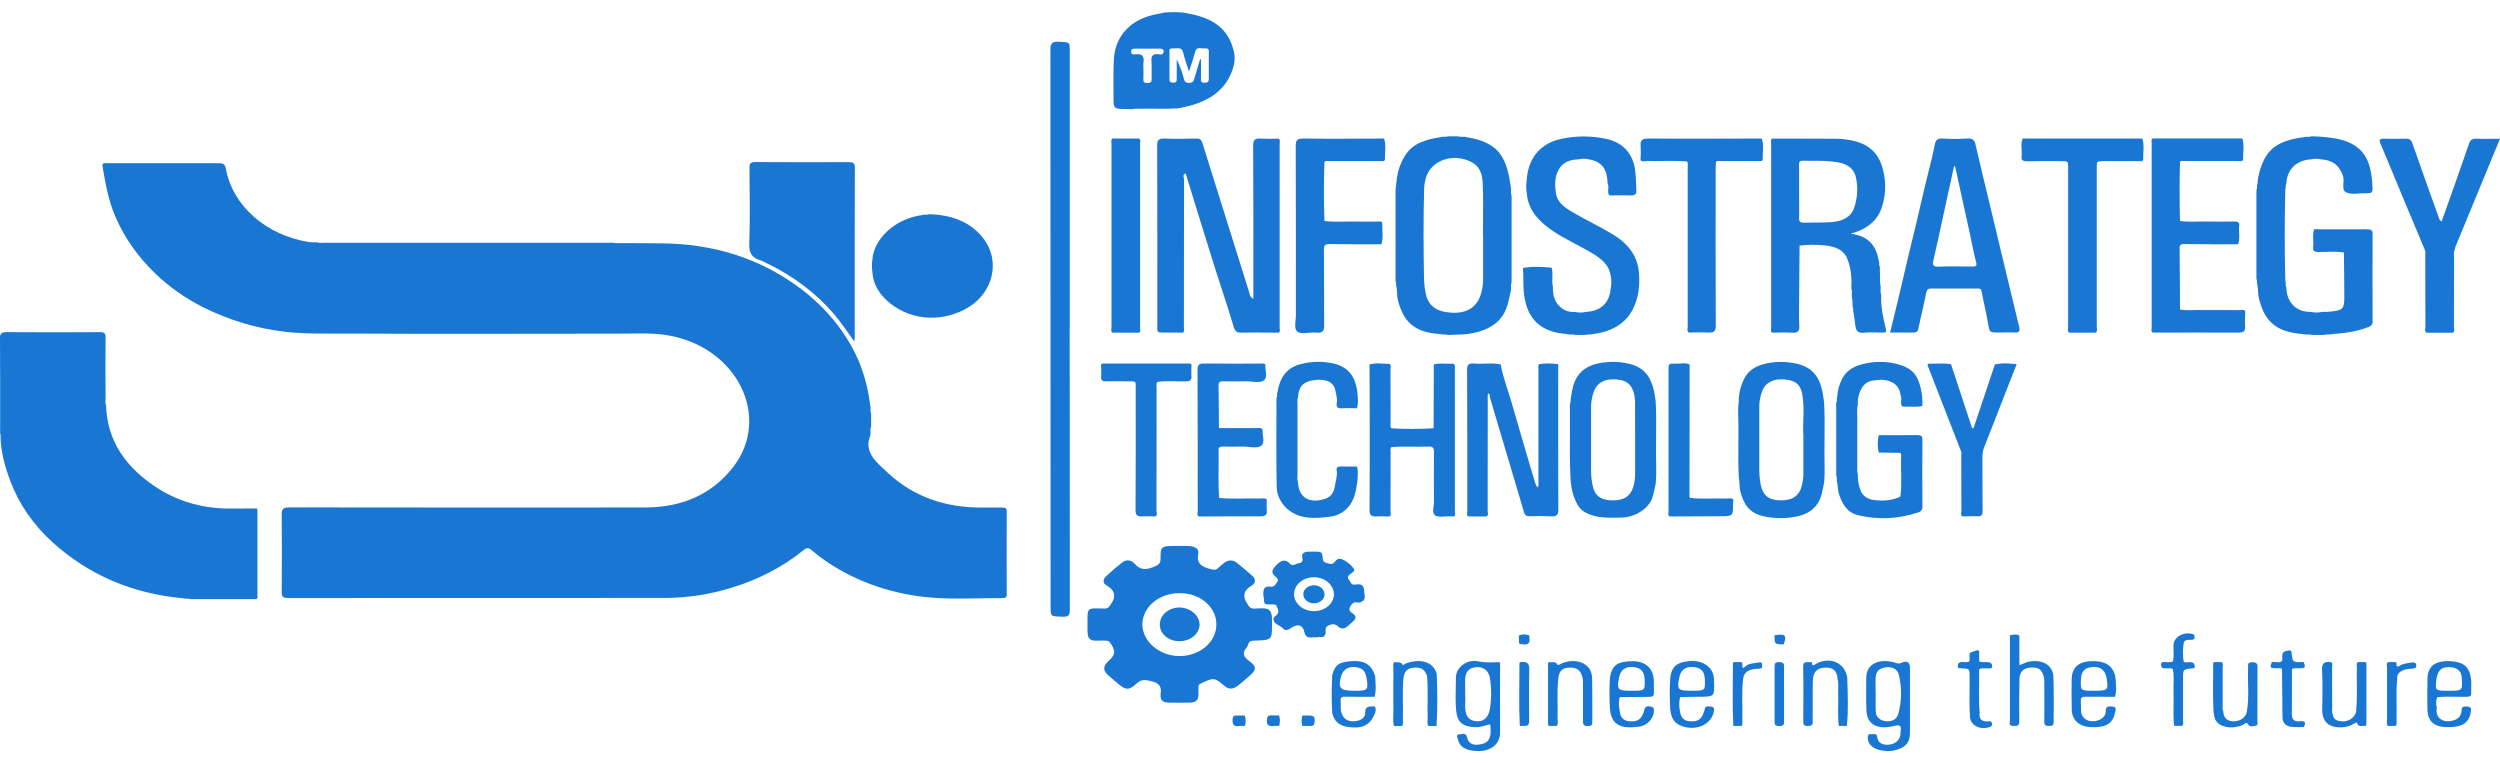 <svg width="190" height="58" viewBox="0 0 190 58" fill="none" xmlns="http://www.w3.org/2000/svg">
<path d="M66.204 31.416C66.204 31.755 66.204 32.093 66.204 32.43C66.088 32.664 66.22 32.917 66.124 33.154C65.645 34.413 66.671 35.183 67.488 35.947C69.404 37.73 71.825 38.602 74.677 38.574C75.162 38.567 75.647 38.574 76.133 38.574C76.381 38.574 76.514 38.608 76.513 38.859C76.503 40.969 76.503 43.076 76.513 45.18C76.513 45.397 76.416 45.455 76.177 45.455C74.41 45.448 72.63 45.56 70.878 45.427C67.94 45.205 65.142 44.254 62.833 42.692C62.431 42.419 62.049 42.126 61.688 41.815C61.477 41.638 61.33 41.596 61.089 41.793C59.531 43.062 57.674 44.037 55.641 44.653C54.029 45.163 52.325 45.431 50.605 45.444C41.038 45.444 31.471 45.447 21.905 45.452C21.457 45.452 21.409 45.313 21.409 44.994C21.422 43.02 21.43 41.046 21.409 39.072C21.409 38.65 21.556 38.561 22.029 38.562C31.025 38.574 40.02 38.577 49.015 38.569C51.889 38.569 54.128 37.536 55.71 35.511C58.686 31.679 55.988 26.321 50.677 25.471C49.473 25.278 48.258 25.359 47.049 25.358C40.202 25.358 33.357 25.389 26.511 25.351C24.907 25.343 23.287 25.399 21.686 25.217C19.455 24.964 17.407 24.319 15.464 23.366C14.091 22.675 12.854 21.804 11.8 20.784C10.507 19.547 9.494 18.117 8.816 16.565C8.239 15.281 8.012 13.948 7.789 12.607C7.769 12.482 7.803 12.405 7.965 12.402H8.329C11.068 12.402 13.806 12.402 16.544 12.402C16.907 12.402 17.086 12.409 17.164 12.818C17.409 14.187 18.146 15.458 19.274 16.457C20.402 17.456 21.865 18.134 23.463 18.397C23.669 18.417 23.876 18.423 24.083 18.414C24.283 18.49 24.494 18.451 24.703 18.451C31.857 18.451 39.01 18.451 46.161 18.451C46.369 18.451 46.577 18.424 46.782 18.479C47.958 18.479 49.137 18.479 50.312 18.495C54.091 18.534 57.451 19.544 60.379 21.596C62.561 23.115 64.232 25.098 65.222 27.343C65.69 28.449 65.994 29.599 66.127 30.769C66.216 30.98 66.1 31.209 66.204 31.416Z" fill="#1976D2"/>
<path d="M8.061 30.794C8.13 33.472 9.539 35.555 12.029 37.134C13.696 38.189 15.596 38.681 17.68 38.651C18.287 38.642 18.893 38.644 19.499 38.641C19.588 38.71 19.566 38.803 19.566 38.889C19.566 41.02 19.566 43.15 19.566 45.282C19.586 45.369 19.565 45.459 19.508 45.534H14.443C14.274 45.45 14.077 45.534 13.905 45.469C10.002 45.11 6.739 43.676 4.046 41.261C2.555 39.924 1.44 38.316 0.786 36.558C0.356 35.426 0.042 34.27 0.042 33.07C0.004 32.941 -0.006 32.808 0.011 32.676C0.011 30.355 0.02 28.026 0 25.7C0 25.327 0.124 25.239 0.549 25.242C2.886 25.259 5.224 25.259 7.562 25.242C7.928 25.242 8.027 25.334 8.024 25.64C8.007 27.2 8.015 28.76 8.024 30.32C8.019 30.475 7.976 30.639 8.061 30.794Z" fill="#1976D2"/>
<path d="M97.179 25.284C96.262 25.284 95.344 25.261 94.427 25.284C94.016 25.294 93.868 25.21 93.758 24.836C93.262 23.137 92.673 21.461 92.146 19.763C91.455 17.569 90.789 15.37 90.111 13.181C89.835 13.281 89.987 13.485 89.987 13.63C89.976 17.361 89.98 21.093 89.975 24.824C89.975 24.976 90.056 25.146 89.9 25.283C89.363 25.283 88.826 25.268 88.288 25.275C88.048 25.275 87.931 25.209 87.956 24.995C87.963 24.922 87.956 24.849 87.956 24.775C87.956 20.196 87.962 15.618 87.946 11.039C87.946 10.635 88.07 10.512 88.545 10.529C89.322 10.564 90.103 10.551 90.882 10.529C91.185 10.521 91.308 10.62 91.378 10.856C92.557 14.642 93.743 18.427 94.937 22.212C94.985 22.365 94.978 22.565 95.254 22.714V22.226C95.254 18.501 95.264 14.776 95.241 11.052C95.241 10.608 95.391 10.496 95.877 10.535C96.309 10.554 96.742 10.554 97.174 10.535C97.324 10.641 97.253 10.783 97.253 10.906C97.253 15.577 97.253 20.247 97.253 24.917C97.258 25.034 97.329 25.179 97.179 25.284Z" fill="#1976D2"/>
<path d="M64.933 25.957C64.365 25.188 63.921 24.493 63.369 23.854C62.027 22.291 60.309 20.989 58.329 20.035C58.178 19.944 58.016 19.866 57.847 19.802C57.095 19.598 56.924 19.181 56.946 18.525C57.01 16.598 56.977 14.668 56.96 12.739C56.96 12.422 57.041 12.31 57.442 12.317C59.781 12.334 62.119 12.327 64.459 12.322C64.777 12.322 64.97 12.352 64.969 12.698C64.958 17.027 64.955 21.356 64.96 25.686C64.96 25.735 64.95 25.785 64.933 25.957Z" fill="#1976D2"/>
<path d="M171.488 21.195V14.445C171.58 14.299 171.488 14.129 171.565 13.98C171.612 13.314 171.799 12.661 172.115 12.051C172.702 10.936 173.834 10.582 175.123 10.422C175.297 10.36 175.495 10.441 175.663 10.359C176.283 10.371 176.901 10.426 177.51 10.523C179.308 10.861 180.001 11.834 180.208 13.206C180.274 13.583 180.309 13.963 180.315 14.344C180.315 14.623 180.202 14.7 179.892 14.687C179.358 14.666 178.715 14.824 178.312 14.625C177.909 14.425 178.203 13.824 178.073 13.402C177.825 12.608 177.309 12.166 176.397 12.111C176.144 12.05 175.876 12.05 175.623 12.111C174.516 12.18 173.799 12.89 173.763 13.956C173.661 14.098 173.763 14.266 173.682 14.411C173.625 16.712 173.625 19.013 173.682 21.315C173.774 21.486 173.65 21.683 173.766 21.851C173.766 22.921 174.477 23.735 175.625 23.703C175.913 23.767 176.214 23.767 176.501 23.703C176.621 23.709 176.742 23.709 176.863 23.703C178.077 23.605 178.172 23.52 178.167 22.5C178.167 21.397 178.149 20.294 178.139 19.19C177.504 19.09 176.864 19.149 176.228 19.154C175.877 19.154 175.766 19.061 175.799 18.775C175.852 18.327 175.718 17.871 175.875 17.426C177.208 17.426 178.541 17.44 179.872 17.426C180.207 17.426 180.321 17.501 180.319 17.796C180.305 20.004 180.309 22.211 180.319 24.418C180.332 24.51 180.309 24.603 180.251 24.682C180.194 24.762 180.107 24.822 180.004 24.853C179.113 25.207 178.164 25.319 177.203 25.395C177.028 25.457 176.831 25.379 176.658 25.457H175.666C175.462 25.367 175.231 25.464 175.024 25.392C174.12 25.309 173.268 25.144 172.622 24.52C172.097 24.014 171.878 23.412 171.701 22.779C171.601 22.408 171.624 22.031 171.567 21.658C171.488 21.511 171.575 21.343 171.488 21.195Z" fill="#1976D2"/>
<path d="M116.018 13.799C116.058 13.208 116.163 12.639 116.468 12.086C116.671 11.702 116.977 11.364 117.36 11.097C117.743 10.831 118.194 10.643 118.677 10.55C119.799 10.308 120.976 10.312 122.096 10.56C123.336 10.826 124.08 11.667 124.261 12.863C124.341 13.39 124.332 13.917 124.364 14.445C124.385 14.793 124.23 14.867 123.859 14.852C123.342 14.83 122.823 14.852 122.305 14.852C122.109 14.568 122.328 14.243 122.181 13.954C122.156 13.522 122.112 13.085 121.851 12.708C121.603 12.357 121.2 12.18 120.735 12.112C120.486 12.049 120.22 12.049 119.971 12.112C119.103 12.134 118.595 12.458 118.337 13.156C118.145 13.674 118.176 14.211 118.256 14.727C118.355 15.368 118.892 15.761 119.496 16.114C120.488 16.698 121.537 17.195 122.525 17.783C123.754 18.513 124.463 19.47 124.561 20.736C124.633 21.679 124.545 22.617 124.099 23.493C123.521 24.623 122.455 25.221 121.037 25.392C120.861 25.461 120.665 25.381 120.487 25.457H119.713C119.509 25.366 119.275 25.465 119.068 25.388C116.969 25.225 116.093 24.145 115.845 22.5C115.734 21.785 115.802 21.076 115.747 20.365C116.471 20.231 117.197 20.278 117.923 20.341C118.073 20.815 117.893 21.307 118.022 21.782C118.007 22.381 118.104 22.951 118.65 23.388C118.784 23.503 118.946 23.591 119.124 23.645C119.303 23.7 119.493 23.72 119.682 23.704C119.963 23.77 120.26 23.77 120.541 23.704C121.657 23.638 122.312 23.03 122.41 21.955C122.482 21.618 122.482 21.272 122.41 20.934C122.296 20.173 121.747 19.689 121.037 19.262C120.045 18.665 118.962 18.196 118.003 17.544C116.887 16.786 116.124 15.916 116.038 14.677C115.98 14.387 115.974 14.091 116.018 13.799Z" fill="#1976D2"/>
<path d="M81.296 25.023C81.296 32.138 81.3 39.252 81.307 46.367C81.307 46.772 81.183 46.894 80.712 46.872C79.844 46.839 79.844 46.863 79.844 46.126C79.844 31.999 79.84 17.873 79.832 3.747C79.832 3.286 79.965 3.147 80.508 3.175C81.299 3.217 81.301 3.185 81.301 3.855V25.023H81.296Z" fill="#1976D2"/>
<path d="M66.304 19.723C66.383 18.276 67.891 16.645 70.07 16.348C70.24 16.272 70.442 16.365 70.608 16.277C72.382 16.336 73.832 16.882 74.806 18.215C76.01 19.861 75.485 22.185 73.641 23.328C71.765 24.488 69.406 24.424 67.689 23.084C66.893 22.463 66.354 21.658 66.305 20.688C66.252 20.368 66.252 20.043 66.304 19.723Z" fill="#1976D2"/>
<path d="M170.099 18.564C168.735 18.564 167.371 18.564 166.007 18.549C165.739 18.549 165.648 18.617 165.65 18.849C165.668 20.406 165.673 21.963 165.68 23.52C166.12 23.614 166.569 23.557 167.013 23.562C168.063 23.571 169.121 23.562 170.166 23.569C170.324 23.569 170.512 23.492 170.64 23.645C170.632 24.041 170.598 24.439 170.626 24.834C170.652 25.193 170.49 25.281 170.088 25.279C167.927 25.268 165.766 25.279 163.604 25.279C163.458 25.173 163.527 25.03 163.527 24.905C163.527 20.236 163.527 15.567 163.527 10.897C163.527 10.772 163.458 10.629 163.604 10.523H170.409C170.588 11.038 170.464 11.564 170.477 12.084C170.477 12.311 170.229 12.237 170.074 12.238C168.779 12.238 167.483 12.238 166.187 12.238C166.018 12.238 165.84 12.197 165.68 12.282C165.639 13.785 165.639 15.288 165.68 16.791C166.311 16.896 166.95 16.821 167.585 16.833C168.309 16.846 169.035 16.846 169.759 16.833C170.061 16.826 170.217 16.881 170.18 17.169C170.121 17.638 170.268 18.112 170.099 18.564Z" fill="#1976D2"/>
<path d="M114.055 27.7C114.228 28.708 114.619 29.673 114.9 30.66C115.474 32.68 116.078 34.694 116.673 36.71C116.704 36.793 116.743 36.874 116.787 36.953C116.719 36.961 116.866 36.953 116.822 36.993C116.807 37.007 116.856 37.047 116.861 37.04C116.964 36.891 116.921 36.724 116.921 36.568C116.921 33.762 116.921 30.957 116.921 28.151C116.921 27.993 116.871 27.828 116.969 27.676C117.45 27.601 117.944 27.603 118.424 27.683C118.424 31.366 118.415 35.049 118.432 38.732C118.432 39.136 118.316 39.276 117.832 39.242C117.313 39.217 116.793 39.215 116.273 39.237C116.026 39.242 115.902 39.17 115.836 38.96C114.975 36.053 114.111 33.147 113.244 30.241C113.225 30.154 113.212 30.067 113.206 29.979C113.274 29.972 113.124 29.979 113.171 29.94C113.184 29.928 113.134 29.886 113.129 29.892C113.025 30.041 113.07 30.208 113.07 30.366C113.07 33.179 113.067 35.991 113.062 38.804C113.062 38.951 113.161 39.127 112.974 39.253H111.603C111.424 39.148 111.515 38.982 111.515 38.847C111.515 35.261 111.515 31.67 111.5 28.081C111.5 27.701 111.636 27.596 112.054 27.63C112.721 27.682 113.396 27.554 114.055 27.7Z" fill="#1976D2"/>
<path d="M104.982 18.567C103.683 18.567 102.378 18.567 101.086 18.549C100.714 18.543 100.618 18.636 100.621 18.945C100.637 20.873 100.621 22.802 100.639 24.73C100.639 25.143 100.531 25.336 100.011 25.279C99.515 25.226 98.859 25.463 98.574 25.182C98.326 24.94 98.488 24.397 98.488 23.988C98.488 19.69 98.488 15.391 98.476 11.093C98.476 10.671 98.558 10.52 99.111 10.528C101.137 10.558 103.163 10.535 105.186 10.528C105.367 11.043 105.242 11.57 105.254 12.09C105.254 12.317 105.006 12.242 104.85 12.242C103.621 12.242 102.393 12.242 101.165 12.242C100.995 12.242 100.818 12.203 100.658 12.286C100.606 13.789 100.606 15.292 100.658 16.795C101.465 16.9 102.276 16.818 103.084 16.838C103.621 16.851 104.157 16.838 104.696 16.838C104.839 16.838 105.06 16.789 105.051 16.992C105.03 17.524 105.16 18.051 104.982 18.567Z" fill="#1976D2"/>
<path d="M186.424 25.286H184.408C184.24 25.152 184.33 24.98 184.33 24.829C184.321 23.037 184.33 21.25 184.322 19.46C184.322 19.3 184.357 19.136 184.284 18.981C183.705 17.607 183.13 16.234 182.559 14.861C182.009 13.538 181.466 12.212 180.908 10.892C180.803 10.644 180.849 10.535 181.179 10.54C181.716 10.549 182.254 10.562 182.791 10.54C183.138 10.525 183.257 10.646 183.349 10.916C183.991 12.758 184.653 14.597 185.312 16.436C185.359 16.568 185.376 16.717 185.56 16.841C185.907 15.865 186.245 14.921 186.579 13.976C186.944 12.942 187.306 11.907 187.665 10.872C187.749 10.63 187.913 10.527 188.226 10.54C188.792 10.565 189.363 10.547 190 10.547L188.707 13.677C188.013 15.354 187.321 17.031 186.631 18.709C186.597 18.806 186.571 18.904 186.553 19.003C186.464 19.158 186.508 19.32 186.508 19.482C186.508 21.265 186.508 23.048 186.501 24.831C186.501 24.977 186.586 25.148 186.424 25.286Z" fill="#1976D2"/>
<path d="M124.678 12.168C124.705 11.816 124.709 11.464 124.69 11.113C124.642 10.671 124.783 10.522 125.349 10.527C128.2 10.553 131.052 10.534 133.894 10.527C134.081 11.041 133.943 11.566 133.969 12.085C133.979 12.287 133.76 12.242 133.617 12.242C132.718 12.242 131.819 12.242 130.921 12.242C130.752 12.242 130.575 12.201 130.414 12.286C130.405 12.462 130.389 12.638 130.389 12.813C130.389 16.8 130.379 20.788 130.399 24.774C130.399 25.196 130.254 25.302 129.791 25.274C129.309 25.244 128.823 25.274 128.338 25.274C128.186 25.135 128.265 24.964 128.265 24.811C128.259 20.791 128.259 16.772 128.265 12.753C128.265 12.594 128.308 12.429 128.218 12.275C127.214 12.183 126.207 12.262 125.202 12.23C125.026 12.237 124.829 12.33 124.678 12.168Z" fill="#1976D2"/>
<path d="M153.72 10.531H162.816C162.989 11.049 162.867 11.576 162.881 12.098C162.881 12.298 162.664 12.247 162.523 12.248C161.655 12.248 160.787 12.248 159.919 12.248C159.354 12.248 159.353 12.248 159.353 12.72C159.353 16.755 159.353 20.79 159.353 24.825C159.353 24.977 159.437 25.149 159.274 25.284H157.258C157.092 25.149 157.18 24.977 157.18 24.826C157.174 20.79 157.174 16.755 157.18 12.72C157.18 12.249 157.18 12.248 156.614 12.248C155.764 12.248 154.915 12.235 154.067 12.255C153.715 12.263 153.607 12.156 153.641 11.875C153.692 11.43 153.546 10.973 153.72 10.531Z" fill="#1976D2"/>
<path d="M139.552 36.151C139.552 34.305 139.552 32.46 139.552 30.615C139.656 30.473 139.552 30.305 139.631 30.161C139.651 29.697 139.774 29.24 139.993 28.814C140.272 28.225 140.818 27.854 141.553 27.675C142.363 27.462 143.226 27.448 144.046 27.632C145.346 27.948 145.734 28.471 145.986 29.548C146.085 29.979 146.122 30.419 146.098 30.857C145.645 30.963 145.184 30.882 144.734 30.906C144.514 30.919 144.498 30.8 144.486 30.651C144.476 30.449 144.534 30.244 144.444 30.047C144.38 29.485 144.086 29.075 143.414 28.913C143.097 28.848 142.767 28.848 142.45 28.913C141.633 28.951 141.334 29.667 141.21 30.272C141.192 30.432 141.189 30.593 141.199 30.753C141.102 31.069 141.158 31.393 141.156 31.713C141.148 33.002 141.156 34.29 141.156 35.579C141.156 35.723 141.118 35.872 141.2 36.012C141.176 36.42 141.237 36.829 141.382 37.219C141.442 37.427 141.576 37.613 141.766 37.754C141.955 37.894 142.191 37.982 142.441 38.004C143.123 38.087 143.805 38.046 144.432 37.739C144.556 36.776 144.457 35.81 144.483 34.845C144.483 34.703 144.534 34.552 144.432 34.417L142.786 34.395C142.68 33.959 142.68 33.509 142.786 33.073C143.757 33.073 144.727 33.084 145.697 33.066C146.024 33.066 146.104 33.153 146.103 33.419C146.089 35.113 146.089 36.807 146.103 38.501C146.117 38.602 146.088 38.704 146.021 38.788C145.954 38.872 145.854 38.933 145.738 38.959C144.261 39.435 142.754 39.526 141.235 39.16C140.338 38.949 140.018 38.271 139.775 37.594C139.674 37.308 139.68 36.994 139.636 36.693C139.543 36.518 139.66 36.321 139.552 36.151Z" fill="#1976D2"/>
<path d="M110.484 39.255C110.416 39.249 110.347 39.24 110.279 39.238C109.867 39.227 109.324 39.352 109.078 39.175C108.787 38.964 108.988 38.487 108.983 38.127C108.969 36.862 108.969 35.599 108.983 34.34C108.983 34.042 108.903 33.918 108.528 33.94C107.599 33.981 106.668 33.899 105.738 33.985C105.637 34.12 105.687 34.27 105.686 34.413C105.686 35.889 105.686 37.366 105.68 38.849C105.68 38.984 105.764 39.142 105.595 39.255C105.303 39.234 105.009 39.23 104.716 39.243C104.233 39.293 104.079 39.174 104.083 38.731C104.11 35.791 104.097 32.852 104.096 29.912C104.096 29.174 104.085 28.443 104.08 27.709C104.54 27.544 105.022 27.653 105.492 27.648C105.789 27.648 105.678 27.887 105.678 28.026C105.687 29.375 105.678 30.724 105.686 32.071C105.686 32.231 105.641 32.394 105.732 32.548C106.805 32.618 107.883 32.616 108.955 32.543L108.969 27.7C109.422 27.567 109.889 27.669 110.348 27.641C110.377 27.636 110.407 27.637 110.436 27.644C110.465 27.651 110.491 27.664 110.512 27.681C110.534 27.699 110.551 27.72 110.561 27.744C110.571 27.768 110.574 27.794 110.57 27.819C110.57 27.907 110.57 27.996 110.57 28.084C110.57 31.669 110.57 35.257 110.57 38.847C110.57 38.983 110.659 39.142 110.484 39.255Z" fill="#1976D2"/>
<path d="M99.782 28.906C99.027 29.012 98.673 29.426 98.652 30.212C98.576 30.352 98.612 30.502 98.611 30.646C98.611 32.497 98.611 34.349 98.611 36.201C98.611 36.345 98.576 36.495 98.652 36.635C98.676 37.795 99.484 38.299 100.688 37.917C101.285 37.728 101.407 37.266 101.472 36.832C101.526 36.478 101.655 36.119 101.587 35.751C101.543 35.518 101.672 35.443 101.939 35.453C102.335 35.468 102.733 35.453 103.131 35.453C103.233 35.834 103.193 36.215 103.155 36.597C103.038 37.459 102.907 38.308 102.039 38.917C101.772 39.102 101.452 39.22 101.112 39.261C99.929 39.422 98.748 39.488 97.818 38.662C97.31 38.202 97.027 37.594 97.027 36.963C96.988 34.729 97.01 32.494 97.01 30.259C97.108 30.115 97.01 29.943 97.089 29.8C97.269 28.786 97.684 27.917 99.002 27.636C99.754 27.462 100.547 27.455 101.303 27.616C102.43 27.872 102.984 28.528 103.162 29.801C103.19 30.212 103.263 30.623 103.12 31.03C102.759 31.03 102.396 31.004 102.038 31.03C101.658 31.057 101.542 30.925 101.594 30.628C101.652 30.311 101.552 29.995 101.492 29.685C101.419 29.305 101.181 28.991 100.68 28.905C100.385 28.845 100.077 28.845 99.782 28.906Z" fill="#1976D2"/>
<path d="M95.959 32.643C95.959 32.658 95.959 32.672 95.959 32.687C95.914 33.092 96.173 33.623 95.849 33.871C95.526 34.118 94.923 33.93 94.441 33.94C93.958 33.951 93.438 33.948 92.936 33.94C92.732 33.94 92.608 33.978 92.613 34.182C92.64 35.402 92.564 36.622 92.654 37.842C93.66 37.947 94.668 37.857 95.674 37.889C95.874 37.896 96.085 37.835 96.275 37.94C96.275 38.232 96.249 38.527 96.275 38.818C96.308 39.159 96.133 39.24 95.764 39.24C94.214 39.234 92.664 39.246 91.113 39.253C90.942 39.139 91.027 38.98 91.027 38.844C91.027 35.259 91.027 31.673 91.012 28.08C91.012 27.704 91.145 27.618 91.564 27.626C92.928 27.647 94.292 27.632 95.665 27.635C95.832 27.635 96.01 27.592 96.169 27.684C96.118 28.106 96.388 28.645 96.053 28.909C95.748 29.151 95.125 28.968 94.644 28.978C94.09 28.988 93.534 28.987 92.981 28.978C92.726 28.978 92.609 29.031 92.609 29.272C92.628 30.36 92.63 31.45 92.639 32.542C93.562 32.647 94.489 32.556 95.414 32.589C95.594 32.592 95.791 32.526 95.959 32.643Z" fill="#1976D2"/>
<path d="M84.552 10.531H86.569C86.72 10.637 86.648 10.779 86.648 10.902C86.648 15.573 86.648 20.243 86.648 24.913C86.648 25.037 86.72 25.181 86.569 25.284H84.552C84.402 25.179 84.474 25.037 84.474 24.913C84.469 20.243 84.469 15.573 84.474 10.902C84.474 10.779 84.407 10.635 84.552 10.531Z" fill="#1976D2"/>
<path d="M149.008 34.216C148.171 32.066 147.334 29.915 146.496 27.764C146.496 27.698 146.533 27.641 146.607 27.642C147.164 27.657 147.723 27.577 148.278 27.683L149.878 32.535L149.989 32.542C150.529 30.925 151.071 29.311 151.613 27.699C152.161 27.568 152.714 27.62 153.267 27.676C152.449 29.764 151.632 31.853 150.816 33.942C150.715 34.19 150.664 34.451 150.664 34.714C150.674 36.097 150.664 37.479 150.677 38.862C150.677 39.151 150.588 39.257 150.242 39.238C149.896 39.219 149.516 39.243 149.154 39.249C148.973 39.144 149.065 38.978 149.065 38.843C149.056 37.444 149.065 36.044 149.057 34.644C149.061 34.504 149.106 34.358 149.008 34.216Z" fill="#1976D2"/>
<path d="M90.551 27.688C90.551 27.993 90.529 28.3 90.551 28.605C90.573 28.909 90.427 28.98 90.102 28.985C89.385 28.995 88.666 28.921 87.953 29.025C87.85 29.176 87.903 29.342 87.903 29.5C87.903 32.6 87.9 35.7 87.894 38.799C87.894 38.949 87.991 39.122 87.811 39.252C87.501 39.232 87.189 39.228 86.878 39.24C86.433 39.28 86.297 39.172 86.301 38.768C86.324 35.704 86.314 32.64 86.312 29.576C86.312 28.912 86.398 28.985 85.626 28.98C85.106 28.98 84.586 28.967 84.067 28.98C83.767 28.989 83.671 28.897 83.686 28.648C83.707 28.325 83.686 28 83.686 27.676C83.792 27.605 83.917 27.629 84.035 27.629H90.203C90.323 27.633 90.451 27.605 90.551 27.688Z" fill="#1976D2"/>
<path d="M131.737 37.974C131.727 38.105 131.71 38.235 131.708 38.366C131.708 39.233 131.708 39.231 130.658 39.234C129.403 39.234 128.147 39.246 126.892 39.251C126.724 39.137 126.808 38.978 126.808 38.842C126.803 35.267 126.803 31.692 126.808 28.118C126.808 27.633 126.808 27.618 127.408 27.638C127.742 27.648 128.091 27.542 128.413 27.705C128.408 31.041 128.404 34.377 128.401 37.714C128.407 37.758 128.419 37.801 128.436 37.842C129.362 37.947 130.296 37.855 131.221 37.893C131.39 37.899 131.597 37.8 131.737 37.974Z" fill="#1976D2"/>
<path d="M153.472 48.307V50.54C153.734 50.493 153.915 50.336 154.166 50.288C155.224 50.09 156.026 50.536 156.059 51.456C156.108 52.603 156.069 53.753 156.079 54.902C156.079 55.121 155.977 55.176 155.739 55.176C155.501 55.176 155.359 55.134 155.367 54.887C155.38 53.885 155.367 52.883 155.367 51.882C155.376 51.721 155.36 51.559 155.322 51.402C155.149 50.827 154.896 50.682 154.224 50.745C153.786 50.786 153.494 51.081 153.48 51.565C153.457 52.655 153.448 53.745 153.463 54.835C153.463 55.167 153.279 55.189 152.984 55.171C152.625 55.15 152.757 54.919 152.756 54.773C152.749 52.608 152.749 50.444 152.756 48.278C152.998 48.227 153.242 48.172 153.472 48.307Z" fill="#1976D2"/>
<path d="M168.291 50.316H168.843C169.003 50.434 168.922 50.59 168.924 50.726C168.931 51.689 168.924 52.653 168.924 53.615C168.924 53.76 168.885 53.908 168.967 54.047C168.986 54.539 169.24 54.801 169.721 54.82C169.972 54.831 170.218 54.762 170.411 54.625C170.603 54.488 170.728 54.294 170.759 54.082C170.957 52.972 170.808 51.856 170.855 50.744C170.864 50.55 170.772 50.322 171.184 50.329C171.596 50.336 171.57 50.54 171.57 50.771C171.57 52.111 171.57 53.45 171.562 54.789C171.562 54.92 171.663 55.13 171.418 55.156C171.235 55.175 170.986 55.303 170.841 55.038C170.717 54.815 170.593 55.038 170.493 55.082C169.805 55.398 168.961 55.333 168.544 54.933C168.296 54.696 168.278 54.406 168.229 54.113C168.159 52.883 168.212 51.652 168.201 50.422C168.204 50.358 168.258 50.346 168.291 50.316Z" fill="#1976D2"/>
<path d="M140.363 55.169H139.75C139.643 54.379 139.734 53.587 139.701 52.794C139.683 52.4 139.753 52.002 139.657 51.61C139.604 50.977 139.347 50.737 138.742 50.739C138.137 50.741 137.806 51.045 137.781 51.665C137.752 52.371 137.77 53.079 137.768 53.786C137.768 54.139 137.752 54.494 137.768 54.847C137.783 55.1 137.674 55.175 137.381 55.175C137.088 55.175 137.047 55.051 137.049 54.846C137.055 53.446 137.07 52.047 137.041 50.647C137.032 50.198 137.393 50.364 137.635 50.313C137.806 50.334 137.605 50.58 137.843 50.562C138.912 49.832 140.171 50.276 140.39 51.46C140.427 52.699 140.489 53.935 140.363 55.169Z" fill="#1976D2"/>
<path d="M117.738 50.316C117.938 50.389 118.219 50.21 118.358 50.502C118.409 50.607 118.582 50.457 118.695 50.412C119.46 50.107 120.225 50.208 120.679 50.68C120.968 50.983 121 51.359 121.006 51.721C121.026 52.751 121.006 53.782 121.015 54.811C121.015 55.022 121.023 55.175 120.677 55.181C120.331 55.188 120.305 55.035 120.305 54.801C120.313 53.844 120.305 52.887 120.305 51.931C120.31 51.784 120.299 51.637 120.27 51.493C120.127 50.912 119.811 50.698 119.19 50.743C118.694 50.779 118.467 51.045 118.427 51.628C118.313 52.636 118.411 53.647 118.375 54.656C118.375 54.828 118.431 55.007 118.321 55.173H117.711C117.654 55.098 117.633 55.008 117.652 54.921C117.652 53.478 117.652 52.037 117.652 50.596C117.654 50.498 117.598 50.388 117.738 50.316Z" fill="#1976D2"/>
<path d="M179.213 50.317H179.764C179.881 50.373 179.847 50.47 179.847 50.553C179.847 52.023 179.847 53.493 179.847 54.963C179.857 55.036 179.839 55.109 179.798 55.174C179.583 55.112 179.272 55.316 179.152 54.982C179.107 54.856 178.989 54.951 178.904 54.997C178.695 55.127 178.454 55.215 178.2 55.254C177.07 55.391 176.472 54.913 176.49 53.924C176.507 52.934 176.527 51.929 176.48 50.934C176.457 50.473 176.577 50.246 177.153 50.318C177.325 50.429 177.237 50.587 177.239 50.721C177.247 51.775 177.239 52.821 177.246 53.87C177.246 54.012 177.203 54.162 177.293 54.298C177.316 54.615 177.541 54.777 177.877 54.812C178.062 54.839 178.252 54.822 178.426 54.763C178.599 54.703 178.75 54.603 178.86 54.474C178.984 54.327 179.108 54.158 179.071 53.947C179.179 52.892 179.085 51.824 179.123 50.763C179.138 50.615 179.033 50.444 179.213 50.317Z" fill="#1976D2"/>
<path d="M105.982 50.316C106.183 50.365 106.431 50.266 106.579 50.49C106.659 50.615 106.734 50.464 106.809 50.434C107.738 50.081 108.867 50.149 109.19 51.2C109.237 52.525 109.264 53.85 109.176 55.174H108.564C108.44 55.013 108.507 54.831 108.502 54.66C108.469 53.557 108.554 52.453 108.455 51.352C108.249 50.842 107.985 50.688 107.412 50.746C106.955 50.791 106.711 51.054 106.668 51.541C106.557 52.58 106.652 53.622 106.616 54.661C106.61 54.833 106.68 55.013 106.554 55.174H105.941C105.84 54.783 105.9 54.386 105.897 53.992C105.887 52.905 105.897 51.817 105.897 50.73C105.902 50.592 105.822 50.436 105.982 50.316Z" fill="#1976D2"/>
<path d="M165.964 50.312C166.274 50.408 166.852 50.125 166.793 50.734C166.766 50.753 166.74 50.781 166.71 50.784C165.911 50.861 165.911 50.861 165.911 51.542C165.911 52.609 165.911 53.676 165.911 54.745C165.911 54.885 165.969 55.038 165.849 55.167H165.236C165.127 54.278 165.224 53.386 165.187 52.496C165.163 51.944 165.26 51.389 165.132 50.838C164.87 50.715 164.567 50.865 164.304 50.749C164.252 50.599 164.18 50.448 164.343 50.313C164.609 50.321 164.875 50.361 165.136 50.285C165.276 49.797 165.12 49.298 165.219 48.808C165.262 48.686 165.333 48.572 165.43 48.474C165.526 48.377 165.644 48.296 165.778 48.239C165.912 48.181 166.058 48.147 166.207 48.139C166.357 48.13 166.507 48.148 166.648 48.191C166.806 48.244 166.781 48.341 166.787 48.439C166.797 48.602 166.676 48.621 166.522 48.627C166.293 48.635 166.026 48.586 165.963 48.877C165.88 49.353 165.88 49.837 165.964 50.312Z" fill="#1976D2"/>
<path d="M174.191 50.841C174.191 51.998 174.188 53.155 174.182 54.312C174.182 54.734 174.44 54.888 174.916 54.8C175.351 54.848 175.143 55.075 175.092 55.257C174.834 55.257 174.576 55.267 174.319 55.257C173.772 55.241 173.475 54.989 173.469 54.519C173.453 53.291 173.444 52.062 173.432 50.835C173.291 50.752 173.131 50.796 172.979 50.79C172.518 50.775 172.502 50.752 172.656 50.309C172.795 50.309 172.934 50.309 173.07 50.324C173.356 50.353 173.493 50.264 173.458 50.008C173.44 49.906 173.444 49.802 173.469 49.701C173.531 49.496 173.747 49.465 173.952 49.437C174.156 49.41 174.151 49.543 174.166 49.661C174.248 50.344 174.249 50.344 175.08 50.312C175.244 50.748 175.219 50.779 174.734 50.792C174.55 50.802 174.363 50.754 174.191 50.841Z" fill="#1976D2"/>
<path d="M150.466 50.302C150.619 50.321 150.774 50.328 150.928 50.326C151.3 50.296 151.438 50.431 151.398 50.735C151.286 50.84 151.138 50.792 151.007 50.792C150.332 50.792 150.406 50.752 150.415 51.325C150.43 52.263 150.358 53.201 150.456 54.136C150.39 54.596 150.547 54.884 151.174 54.822C151.32 54.808 151.396 54.876 151.391 55.004C151.391 55.11 151.391 55.196 151.24 55.248C150.522 55.495 149.816 55.174 149.722 54.55C149.644 53.495 149.705 52.432 149.689 51.374C149.68 50.816 149.689 50.816 149.041 50.795C148.956 50.795 148.868 50.795 148.806 50.732C148.751 50.415 148.88 50.268 149.279 50.325C149.399 50.328 149.518 50.319 149.634 50.296C149.765 50.077 149.623 49.832 149.718 49.609L150.263 49.41C150.527 49.46 150.387 49.638 150.409 49.758C150.447 49.938 150.357 50.127 150.466 50.302Z" fill="#1976D2"/>
<path d="M131.783 50.316H132.332C132.47 50.382 132.396 50.495 132.419 50.586C132.435 50.654 132.372 50.774 132.551 50.744C132.828 50.395 133.288 50.417 133.696 50.341C133.84 50.314 133.929 50.382 133.923 50.513C133.917 50.643 133.982 50.793 133.743 50.815C133.607 50.828 133.466 50.822 133.333 50.843C132.742 50.937 132.502 51.181 132.465 51.711C132.358 52.676 132.447 53.644 132.415 54.609C132.408 54.798 132.466 54.991 132.368 55.173H131.755C131.745 55.162 131.729 55.149 131.728 55.136C131.651 53.554 131.703 51.962 131.703 50.374C131.705 50.352 131.755 50.334 131.783 50.316Z" fill="#1976D2"/>
<path d="M182.076 55.173H181.466C181.361 55.007 181.416 54.826 181.415 54.653C181.41 53.346 181.41 52.037 181.415 50.728C181.415 50.591 181.333 50.434 181.497 50.316H182.046C182.257 50.365 181.985 50.656 182.285 50.66C182.558 50.434 182.92 50.416 183.265 50.354C183.466 50.32 183.609 50.349 183.637 50.546C183.664 50.744 183.538 50.807 183.333 50.819C183.162 50.82 182.993 50.838 182.827 50.873C182.424 50.989 182.141 51.199 182.184 51.612C182.088 52.643 182.169 53.676 182.138 54.708C182.13 54.862 182.193 55.03 182.076 55.173Z" fill="#1976D2"/>
<path d="M135.59 52.77C135.59 53.445 135.59 54.121 135.59 54.797C135.59 55.022 135.59 55.189 135.218 55.181C134.886 55.175 134.869 55.036 134.87 54.821C134.876 53.426 134.876 52.032 134.87 50.637C134.87 50.426 134.918 50.32 135.209 50.32C135.499 50.32 135.594 50.41 135.589 50.656C135.581 51.361 135.59 52.066 135.59 52.77Z" fill="#1976D2"/>
<path d="M115.554 50.319C116.119 50.244 116.238 50.477 116.225 50.918C116.193 52.146 116.214 53.376 116.214 54.609C116.214 55.176 116.214 55.176 115.53 55.175C115.521 55.164 115.504 55.151 115.502 55.139C115.427 53.556 115.478 51.965 115.479 50.378C115.479 50.355 115.53 50.337 115.554 50.319Z" fill="#1976D2"/>
<path d="M98.979 54.379H99.341C99.9 54.379 99.961 54.462 99.895 54.954C99.869 55.129 99.779 55.176 99.597 55.172C99.389 55.172 99.182 55.172 98.977 55.172C98.9 54.912 98.901 54.639 98.979 54.379Z" fill="#1976D2"/>
<path d="M94.605 55.174C94.484 55.165 94.362 55.165 94.241 55.174C93.698 55.263 93.661 54.997 93.68 54.647C93.692 54.425 93.803 54.37 94.032 54.38C94.221 54.39 94.411 54.38 94.602 54.38C94.693 54.639 94.694 54.915 94.605 55.174Z" fill="#1976D2"/>
<path d="M97.212 55.171C97.092 55.163 96.971 55.163 96.85 55.171C96.379 55.241 96.244 55.066 96.287 54.685C96.311 54.474 96.358 54.353 96.64 54.369C96.829 54.382 97.02 54.369 97.21 54.369C97.291 54.632 97.292 54.908 97.212 55.171Z" fill="#1976D2"/>
<path d="M116.242 48.292C116.2 48.49 116.321 48.714 116.162 48.887C116.028 49.033 115.809 48.969 115.626 48.962C115.378 48.955 115.458 48.783 115.444 48.663C115.43 48.543 115.428 48.431 115.42 48.315C115.688 48.165 115.965 48.217 116.242 48.292Z" fill="#1976D2"/>
<path d="M135.561 48.978C134.864 48.956 134.864 48.956 134.864 48.277C135.7 48.156 135.806 48.263 135.561 48.978Z" fill="#1976D2"/>
<path d="M95.959 32.643C95.009 32.636 94.06 32.633 93.107 32.619C92.948 32.619 92.758 32.696 92.633 32.538C93.565 32.538 94.493 32.538 95.429 32.538C95.612 32.542 95.821 32.473 95.959 32.643Z" fill="#1976D2"/>
<path fill-rule="evenodd" clip-rule="evenodd" d="M82.65 47.381V47.425C82.65 47.491 82.649 47.557 82.648 47.624C82.644 47.808 82.641 47.99 82.664 48.168C82.688 48.496 82.862 48.714 83.308 48.689C83.469 48.683 83.631 48.685 83.793 48.687C83.874 48.688 83.955 48.689 84.035 48.689C84.103 48.682 84.171 48.693 84.231 48.721C84.291 48.748 84.34 48.79 84.37 48.842C84.814 49.491 84.793 49.746 84.215 50.273C83.825 50.632 83.821 50.961 84.215 51.314C84.381 51.464 84.552 51.607 84.724 51.752C84.799 51.815 84.873 51.877 84.948 51.941C85.559 52.468 85.808 52.483 86.388 51.941C86.728 51.622 87.025 51.655 87.472 51.76C88.133 51.913 88.305 52.227 88.204 52.74C88.2 52.784 88.2 52.828 88.204 52.872C88.192 53.211 88.4 53.39 88.783 53.399C89.331 53.411 89.893 53.409 90.447 53.399C90.864 53.392 91.084 53.195 91.084 52.84V52.222C91.076 52.165 91.089 52.107 91.122 52.057C91.155 52.007 91.206 51.967 91.268 51.943C92.24 51.483 92.293 51.474 93.067 52.135C93.425 52.442 93.748 52.357 94.059 52.125C94.282 51.959 94.489 51.777 94.697 51.595C94.78 51.523 94.862 51.451 94.945 51.38C95.504 50.904 95.531 50.669 94.919 50.219C94.497 49.907 94.399 49.629 94.72 49.242C94.79 49.157 94.84 49.062 94.867 48.961C94.923 48.752 95.06 48.695 95.308 48.688C96.671 48.646 96.671 48.641 96.671 47.473V47.384C96.714 46.182 96.417 46.197 95.417 46.248C95.393 46.249 95.368 46.25 95.344 46.252C95.041 46.267 94.957 46.139 94.837 45.954L94.83 45.943C94.431 45.361 94.453 44.897 95.154 44.482C95.465 44.297 95.438 43.993 95.162 43.751C94.788 43.424 94.414 43.101 94.021 42.785C93.692 42.524 93.342 42.535 93.013 42.799C92.858 42.917 92.711 43.042 92.572 43.174C92.411 43.332 92.267 43.315 92.032 43.26C91.316 43.09 90.916 42.805 91.068 42.106C91.155 41.71 90.813 41.526 90.381 41.499C90.145 41.485 89.909 41.488 89.674 41.491C89.579 41.492 89.484 41.493 89.389 41.493C88.225 41.492 88.201 41.508 88.201 42.489C88.203 42.779 88.09 42.91 87.774 43.047C87.155 43.319 86.671 43.367 86.211 42.826C86.002 42.579 85.62 42.492 85.305 42.734C84.869 43.071 84.456 43.43 84.059 43.8C83.841 44.002 83.784 44.304 84.059 44.462C84.805 44.893 84.823 45.375 84.384 45.985C84.38 45.99 84.376 45.995 84.373 46C84.261 46.157 84.195 46.25 83.955 46.25C83.255 46.235 82.928 46.199 82.777 46.345C82.637 46.481 82.647 46.772 82.65 47.381ZM90.714 45.25C90.372 45.133 90.007 45.075 89.639 45.081C89.27 45.079 88.905 45.139 88.564 45.257C88.224 45.375 87.913 45.549 87.652 45.769C87.39 45.99 87.182 46.252 87.039 46.54C86.896 46.829 86.822 47.139 86.82 47.452C86.82 48.759 88.139 49.874 89.672 49.862C90.416 49.854 91.125 49.595 91.645 49.142C92.164 48.689 92.451 48.079 92.442 47.447C92.445 47.133 92.375 46.823 92.235 46.533C92.095 46.244 91.888 45.981 91.627 45.761C91.366 45.54 91.055 45.366 90.714 45.25Z" fill="#1976D2"/>
<path fill-rule="evenodd" clip-rule="evenodd" d="M139.458 10.543L134.685 10.531C134.575 10.612 134.588 10.714 134.601 10.811C134.605 10.842 134.608 10.872 134.608 10.9V24.909C134.608 24.939 134.604 24.97 134.601 25.001C134.588 25.1 134.575 25.202 134.685 25.282C134.846 25.282 135.008 25.279 135.169 25.276C135.492 25.27 135.815 25.263 136.136 25.282C136.59 25.314 136.772 25.215 136.747 24.787C136.716 24.232 136.723 23.677 136.73 23.121C136.733 22.883 136.736 22.645 136.736 22.406C136.741 21.515 136.75 20.624 136.758 19.733C136.762 19.376 136.765 19.018 136.768 18.661C137.421 18.588 138.081 18.586 138.734 18.655C139.465 18.744 140.103 18.971 140.372 19.613C140.68 20.354 140.747 21.127 140.698 21.907C140.756 22.045 140.749 22.188 140.742 22.331C140.736 22.463 140.729 22.595 140.775 22.724L140.801 23.328C140.853 23.402 140.85 23.485 140.846 23.567C140.844 23.642 140.841 23.716 140.878 23.785C140.892 23.895 140.907 24.005 140.922 24.115C140.951 24.336 140.98 24.556 141.011 24.775C141.059 25.103 141.168 25.338 141.671 25.285C141.988 25.253 142.312 25.261 142.635 25.27C142.78 25.273 142.926 25.277 143.071 25.277C143.309 25.279 143.391 25.254 143.326 25.002C143.107 24.145 142.936 23.279 142.968 22.397C142.909 22.258 142.916 22.115 142.923 21.973C142.93 21.841 142.936 21.71 142.891 21.582L142.866 20.267C142.812 20.195 142.815 20.113 142.819 20.03C142.822 19.956 142.825 19.882 142.786 19.814C142.606 18.756 142.081 17.944 140.654 17.763C141.946 17.405 142.734 16.72 143.044 15.674C143.372 14.623 143.349 13.514 142.977 12.473C142.674 11.642 142.072 11.035 141.08 10.759C140.556 10.615 140.008 10.542 139.458 10.543ZM136.732 12.537V14.566C136.732 14.792 136.734 15.017 136.735 15.243C136.738 15.693 136.741 16.144 136.732 16.595C136.726 16.841 136.815 16.933 137.113 16.924C137.391 16.914 137.67 16.914 137.949 16.913C138.346 16.912 138.742 16.911 139.135 16.885C139.959 16.83 140.642 16.558 140.91 15.814C141.169 15.065 141.219 14.274 141.056 13.505C140.932 12.865 140.463 12.475 139.692 12.338C139.023 12.219 138.349 12.219 137.675 12.22C137.453 12.22 137.23 12.22 137.008 12.216C136.729 12.211 136.731 12.351 136.732 12.504C136.732 12.515 136.732 12.526 136.732 12.537Z" fill="#1976D2"/>
<path fill-rule="evenodd" clip-rule="evenodd" d="M114.782 13.936C114.45 11.829 113.806 10.807 111.456 10.424C111.356 10.386 111.249 10.39 111.143 10.395C111.031 10.399 110.919 10.404 110.815 10.359H110.04C109.95 10.398 109.854 10.396 109.759 10.394C109.668 10.393 109.577 10.391 109.491 10.425C108.388 10.588 107.386 10.883 106.804 11.796C106.411 12.414 106.185 13.098 106.141 13.8C106.104 13.869 106.106 13.944 106.109 14.019C106.111 14.102 106.113 14.185 106.064 14.262V21.378C106.114 21.453 106.112 21.536 106.109 21.619C106.106 21.693 106.104 21.768 106.14 21.838C106.161 21.977 106.168 22.117 106.176 22.257C106.187 22.477 106.198 22.697 106.264 22.913C106.507 23.72 106.819 24.491 107.707 24.964C108.249 25.252 108.869 25.349 109.489 25.396C109.57 25.426 109.658 25.424 109.747 25.422C109.844 25.42 109.942 25.418 110.033 25.459C110.227 25.446 110.422 25.442 110.616 25.438C110.952 25.431 111.287 25.424 111.623 25.372C113.061 25.151 114.115 24.548 114.53 23.304C114.614 23.052 114.67 22.794 114.727 22.536C114.752 22.421 114.777 22.306 114.804 22.192C114.85 22.078 114.844 21.959 114.838 21.84C114.832 21.713 114.825 21.586 114.882 21.463V14.884C114.827 14.76 114.833 14.632 114.839 14.503C114.845 14.386 114.851 14.269 114.809 14.155C114.807 14.138 114.805 14.121 114.803 14.104C114.797 14.048 114.79 13.992 114.782 13.936ZM112.717 21.177V17.864L112.705 17.858C112.705 17.487 112.708 17.115 112.711 16.744C112.718 15.85 112.725 14.956 112.691 14.061C112.667 13.405 112.585 12.712 111.816 12.312C110.467 11.607 108.792 12.166 108.389 13.455C108.298 13.738 108.246 14.03 108.235 14.324C108.169 16.621 108.184 18.918 108.225 21.215C108.237 21.569 108.278 21.922 108.349 22.27C108.536 23.238 109.143 23.695 110.314 23.766C111.419 23.833 112.177 23.394 112.504 22.484C112.651 22.06 112.723 21.62 112.717 21.177Z" fill="#1976D2"/>
<path fill-rule="evenodd" clip-rule="evenodd" d="M143.976 23.922C143.867 24.37 143.757 24.821 143.648 25.275C143.82 25.275 143.991 25.275 144.159 25.274C144.576 25.274 144.981 25.273 145.387 25.276C145.629 25.277 145.749 25.217 145.795 24.984C145.886 24.536 145.988 24.09 146.09 23.644C146.197 23.173 146.305 22.702 146.399 22.23C146.444 22.005 146.53 21.928 146.788 21.928H150.271C150.466 21.927 150.568 21.948 150.605 22.159C150.674 22.544 150.756 22.927 150.839 23.31C150.93 23.734 151.022 24.158 151.095 24.585C151.098 24.607 151.102 24.629 151.106 24.65C151.209 25.272 151.209 25.272 151.99 25.272C152.111 25.272 152.233 25.269 152.355 25.266C152.598 25.261 152.841 25.256 153.081 25.272C153.467 25.3 153.532 25.147 153.467 24.878C153.317 24.264 153.168 23.649 153.02 23.036C152.409 20.493 151.799 17.951 151.189 15.408C151.119 15.115 151.048 14.822 150.978 14.528C150.691 13.336 150.405 12.143 150.13 10.949C150.054 10.621 149.889 10.502 149.478 10.527C148.873 10.57 148.265 10.57 147.66 10.527C147.236 10.495 147.103 10.688 147.054 10.949C146.903 11.718 146.711 12.481 146.519 13.244C146.382 13.79 146.245 14.335 146.122 14.884C145.88 15.973 145.617 17.059 145.353 18.145C145.135 19.044 144.916 19.943 144.71 20.845C144.477 21.869 144.228 22.89 143.976 23.922ZM149.739 17.896C149.354 16.138 148.969 14.38 148.585 12.623L148.508 12.633C148.307 13.556 148.106 14.478 147.903 15.401C147.816 15.799 147.73 16.198 147.644 16.596C147.412 17.669 147.18 18.742 146.932 19.812C146.845 20.187 146.954 20.283 147.4 20.265C148.122 20.235 148.846 20.245 149.569 20.255C149.659 20.256 149.75 20.257 149.84 20.259C150.132 20.263 150.273 20.245 150.186 19.928C150.062 19.472 149.968 19.01 149.874 18.547C149.831 18.33 149.787 18.113 149.739 17.896Z" fill="#1976D2"/>
<path fill-rule="evenodd" clip-rule="evenodd" d="M86.05 8.305C86.01 8.303 85.97 8.3 85.93 8.298C85.85 8.292 85.77 8.287 85.689 8.287H85.689C84.627 8.287 84.623 8.287 84.628 7.365C84.628 7.124 84.626 6.882 84.624 6.64C84.618 5.897 84.612 5.153 84.663 4.412C84.773 2.789 85.878 1.427 87.977 1.063C88.142 1.035 88.305 0.997 88.465 0.96L88.473 0.958C88.954 0.91 89.44 0.91 89.921 0.958C90.817 1.102 91.68 1.314 92.41 1.81C93.233 2.369 93.593 3.139 93.792 3.983C93.843 4.273 93.843 4.568 93.792 4.858C93.336 6.877 91.758 7.867 89.503 8.233C88.915 8.272 88.327 8.267 87.738 8.261H87.738C87.361 8.258 86.984 8.254 86.607 8.263C86.549 8.266 86.49 8.265 86.431 8.264C86.304 8.261 86.175 8.258 86.05 8.305ZM91.206 4.508C91.163 4.651 91.119 4.795 91.076 4.938L91.076 4.938C90.97 5.287 90.864 5.635 90.767 5.985C90.715 6.178 90.643 6.296 90.37 6.301C90.097 6.306 90.025 6.171 89.973 5.985C89.844 5.482 89.663 4.99 89.431 4.514V5.97L89.431 5.984C89.432 6.147 89.432 6.292 89.147 6.286C88.878 6.28 88.88 6.139 88.882 5.993V5.992C88.882 5.98 88.882 5.968 88.882 5.955C88.882 5.744 88.882 5.533 88.881 5.322C88.879 4.9 88.878 4.478 88.882 4.057C88.882 4.029 88.879 3.999 88.876 3.969C88.861 3.825 88.845 3.666 89.13 3.68C89.196 3.683 89.266 3.678 89.336 3.673C89.581 3.655 89.827 3.637 89.91 3.972C89.986 4.279 90.084 4.581 90.195 4.923L90.195 4.923C90.248 5.087 90.305 5.261 90.363 5.449C90.422 5.261 90.479 5.087 90.532 4.922L90.532 4.922L90.532 4.922C90.65 4.563 90.752 4.248 90.836 3.929C90.919 3.621 91.141 3.646 91.359 3.671C91.439 3.68 91.519 3.689 91.591 3.681C91.883 3.649 91.877 3.821 91.871 3.979C91.87 4.001 91.869 4.022 91.869 4.043V5.941V5.941C91.869 6.13 91.869 6.289 91.555 6.287C91.26 6.287 91.266 6.141 91.272 5.993C91.273 5.97 91.274 5.946 91.274 5.923V4.512L91.206 4.508ZM86.901 4.761C86.888 4.923 86.888 5.085 86.901 5.246C86.901 5.314 86.901 5.382 86.902 5.45C86.903 5.645 86.905 5.842 86.895 6.038C86.89 6.217 86.944 6.309 87.183 6.31C87.423 6.312 87.529 6.243 87.523 6.032C87.519 5.855 87.522 5.677 87.524 5.499C87.527 5.235 87.53 4.971 87.513 4.708C87.489 4.318 87.532 4.033 88.127 4.131C88.165 4.142 88.204 4.145 88.243 4.139C88.282 4.133 88.319 4.119 88.35 4.098C88.38 4.077 88.405 4.05 88.42 4.019C88.435 3.988 88.44 3.954 88.436 3.921C88.443 3.741 88.327 3.699 88.142 3.699H86.275C86.106 3.693 85.967 3.707 85.967 3.904C85.966 4.074 86.049 4.162 86.242 4.134C86.871 4.039 86.966 4.328 86.901 4.761Z" fill="#1976D2"/>
<path fill-rule="evenodd" clip-rule="evenodd" d="M132.541 28.823C132.278 29.358 132.143 29.931 132.145 30.511C132.081 31.012 132.097 31.515 132.113 32.017C132.117 32.142 132.121 32.268 132.124 32.393C132.126 32.808 132.122 33.223 132.118 33.638C132.109 34.509 132.1 35.38 132.152 36.251C132.178 36.408 132.187 36.567 132.196 36.726C132.208 36.942 132.22 37.158 132.276 37.373C132.506 38.268 132.917 39.016 134.09 39.249C134.961 39.434 135.873 39.42 136.735 39.209C137.598 38.992 138.134 38.481 138.382 37.763C138.466 37.525 138.514 37.279 138.561 37.032C138.582 36.919 138.604 36.805 138.63 36.692C138.684 36.163 138.675 35.632 138.666 35.102C138.663 34.902 138.659 34.702 138.659 34.502C138.658 34.101 138.662 33.7 138.665 33.299C138.674 32.399 138.682 31.499 138.631 30.599C138.617 30.508 138.605 30.417 138.593 30.325C138.566 30.126 138.539 29.927 138.498 29.729C138.286 28.715 137.785 27.893 136.488 27.629C136.003 27.521 135.5 27.482 135 27.515C133.926 27.604 132.987 27.887 132.541 28.823ZM137.056 35.952V33.113C137.027 32.759 137.04 32.37 137.053 31.961C137.075 31.296 137.099 30.577 136.949 29.862C136.807 29.179 136.399 28.888 135.567 28.832C134.787 28.78 134.213 29.064 133.955 29.645C133.773 30.091 133.689 30.561 133.707 31.033V35.495C133.695 35.951 133.732 36.408 133.817 36.858C133.99 37.655 134.417 38.009 135.285 38.028C136.212 38.048 136.731 37.699 136.938 36.915C137.021 36.599 137.06 36.276 137.056 35.952Z" fill="#1976D2"/>
<path fill-rule="evenodd" clip-rule="evenodd" d="M125.761 37.098C125.784 36.992 125.806 36.887 125.831 36.781C125.888 36.22 125.878 35.659 125.867 35.099C125.864 34.922 125.861 34.746 125.859 34.57C125.858 34.14 125.861 33.709 125.865 33.279C125.874 32.355 125.882 31.43 125.832 30.506C125.819 30.422 125.807 30.337 125.795 30.253C125.769 30.061 125.743 29.87 125.697 29.681C125.475 28.752 125.046 27.947 123.853 27.659C123.358 27.533 122.84 27.481 122.323 27.506C120.951 27.589 119.95 28.02 119.568 29.312C119.462 29.735 119.389 30.163 119.349 30.595C119.297 30.745 119.304 30.898 119.311 31.05C119.314 31.104 119.316 31.157 119.316 31.209C119.322 31.801 119.318 32.392 119.314 32.984C119.307 34.012 119.299 35.04 119.345 36.067C119.367 36.856 119.479 37.628 119.889 38.353C120.145 38.807 120.566 39.043 121.112 39.197C121.704 39.363 122.302 39.353 122.902 39.342C123.002 39.341 123.102 39.339 123.202 39.338C124.257 39.327 125.303 38.664 125.583 37.809C125.659 37.576 125.71 37.337 125.761 37.098ZM124.27 35.892V33.373C124.27 33.175 124.27 32.978 124.27 32.781C124.271 32.124 124.272 31.468 124.265 30.814C124.278 30.49 124.245 30.166 124.167 29.849C123.972 29.169 123.578 28.874 122.763 28.833C121.949 28.792 121.407 29.077 121.151 29.702C120.986 30.137 120.907 30.592 120.92 31.049C120.927 32.611 120.927 34.173 120.92 35.734C120.917 36.132 120.959 36.529 121.044 36.919C121.205 37.676 121.67 38.016 122.518 38.031C123.422 38.046 123.945 37.696 124.146 36.947C124.235 36.601 124.277 36.247 124.27 35.892Z" fill="#1976D2"/>
<path fill-rule="evenodd" clip-rule="evenodd" d="M96.256 44.602C96.176 44.631 96.108 44.681 96.063 44.744C95.998 44.974 95.993 45.213 96.049 45.445C96.069 45.499 96.068 45.558 96.067 45.616C96.065 45.718 96.063 45.821 96.173 45.9C96.297 45.947 96.429 45.94 96.561 45.934C96.704 45.926 96.847 45.919 96.98 45.979C96.991 46.001 97.002 46.023 97.012 46.044C97.152 46.323 97.282 46.582 96.894 46.857C96.679 47.01 96.796 47.269 97.017 47.432C97.074 47.474 97.139 47.509 97.203 47.544C97.3 47.597 97.396 47.649 97.461 47.722C97.678 47.957 97.864 47.908 98.091 47.746C98.601 47.381 99.006 47.473 99.13 48.029C99.212 48.393 99.401 48.493 99.79 48.438C99.893 48.432 99.996 48.435 100.099 48.447C100.178 48.403 100.267 48.407 100.356 48.411C100.457 48.416 100.558 48.421 100.642 48.352C100.727 48.241 100.765 48.108 100.747 47.977C100.729 47.769 100.752 47.602 101.037 47.502C101.322 47.403 101.492 47.421 101.694 47.614C101.915 47.826 102.177 47.804 102.411 47.605C102.557 47.481 102.699 47.353 102.838 47.223C103.052 47.02 103.108 46.827 102.815 46.63C102.61 46.492 102.462 46.363 102.627 46.081C102.767 45.839 102.908 45.728 103.199 45.79C103.35 45.821 103.439 45.758 103.529 45.695C103.566 45.669 103.604 45.642 103.646 45.623C103.752 45.459 103.725 45.291 103.697 45.119C103.691 45.083 103.686 45.047 103.681 45.011C103.683 44.652 103.601 44.322 103.055 44.423C102.757 44.479 102.687 44.346 102.615 44.209C102.59 44.163 102.565 44.116 102.531 44.076C102.375 43.898 102.441 43.765 102.623 43.627C102.645 43.611 102.67 43.594 102.695 43.576C102.828 43.484 102.984 43.377 102.895 43.24C102.685 42.916 102.362 42.656 101.97 42.497C101.709 42.392 101.576 42.545 101.459 42.682C101.436 42.708 101.413 42.734 101.391 42.757C101.237 42.913 101.093 42.866 100.951 42.819C100.912 42.806 100.872 42.793 100.833 42.785C100.748 42.774 100.672 42.738 100.616 42.682C100.561 42.627 100.531 42.557 100.533 42.484C100.483 41.922 100.471 41.922 99.759 41.922C99.748 41.922 99.737 41.922 99.727 41.922L99.714 41.922C99.269 41.921 98.86 41.92 98.983 42.468C98.997 42.508 99 42.549 98.992 42.59C98.984 42.63 98.965 42.668 98.936 42.701C98.907 42.734 98.87 42.761 98.827 42.78C98.784 42.798 98.736 42.808 98.688 42.808C98.62 42.817 98.554 42.846 98.489 42.875C98.337 42.943 98.187 43.01 98.014 42.821C97.717 42.499 97.414 42.57 97.108 42.847C96.652 43.26 96.582 43.496 96.886 43.788C96.909 43.81 96.934 43.831 96.96 43.851C97.078 43.949 97.193 44.044 97.066 44.23C97.05 44.253 97.035 44.277 97.02 44.3C96.912 44.469 96.811 44.626 96.512 44.582C96.426 44.566 96.337 44.572 96.256 44.602ZM101.098 45.906C101.27 45.7 101.368 45.456 101.378 45.203C101.383 45.03 101.347 44.858 101.273 44.696C101.198 44.535 101.087 44.388 100.945 44.263C100.803 44.139 100.633 44.04 100.446 43.972C100.258 43.904 100.057 43.869 99.853 43.868C99.556 43.87 99.266 43.945 99.019 44.086C98.772 44.227 98.579 44.426 98.464 44.659C98.349 44.892 98.317 45.149 98.373 45.398C98.428 45.646 98.568 45.875 98.775 46.057C98.982 46.238 99.248 46.364 99.538 46.418C99.828 46.472 100.131 46.452 100.408 46.361C100.686 46.27 100.925 46.112 101.098 45.906Z" fill="#1976D2"/>
<path fill-rule="evenodd" clip-rule="evenodd" d="M141.951 56.063C141.927 56.561 142.4 56.974 143.087 57.047C143.359 57.088 143.636 57.088 143.908 57.048C144.798 56.839 145.157 56.466 145.157 55.705V50.719C145.157 50.358 144.91 50.177 144.555 50.358C144.345 50.466 144.221 50.426 144.068 50.376C144.04 50.366 144.011 50.357 143.98 50.348C142.979 50.06 141.811 50.327 141.834 51.562C141.838 51.884 141.835 52.206 141.832 52.528C141.828 53.015 141.823 53.502 141.846 53.988C141.901 55.143 142.766 55.451 143.892 55.185C144.403 55.063 144.507 55.125 144.45 55.531C144.44 55.586 144.441 55.642 144.441 55.697C144.442 55.76 144.443 55.822 144.429 55.882C144.32 56.327 143.976 56.577 143.48 56.6C142.962 56.62 142.715 56.401 142.663 55.987C142.634 55.768 142.479 55.782 142.328 55.796C142.278 55.8 142.228 55.805 142.183 55.801C141.965 55.781 141.959 55.908 141.953 56.039C141.952 56.047 141.952 56.055 141.951 56.063ZM142.546 52.325C142.548 52.466 142.55 52.607 142.55 52.747H142.555C142.555 52.886 142.553 53.025 142.55 53.164C142.544 53.481 142.539 53.797 142.563 54.111C142.565 54.291 142.647 54.463 142.792 54.593C142.938 54.723 143.137 54.801 143.348 54.811C143.846 54.867 144.163 54.625 144.271 54.257C144.537 53.284 144.551 52.273 144.313 51.295C144.217 50.861 143.827 50.666 143.369 50.711C142.86 50.76 142.578 51.003 142.55 51.471C142.536 51.755 142.541 52.041 142.546 52.325Z" fill="#1976D2"/>
<path fill-rule="evenodd" clip-rule="evenodd" d="M110.797 56.169C110.905 56.696 111.287 56.962 111.882 57.045C112.187 57.091 112.5 57.091 112.805 57.046C113.459 56.893 113.863 56.544 113.973 55.966C113.996 55.91 114.006 55.852 114.004 55.793V50.594C114.004 50.574 114.007 50.552 114.01 50.53C114.02 50.452 114.03 50.37 113.919 50.318C113.397 50.347 112.891 50.374 112.358 50.262C111.487 50.079 110.65 50.718 110.65 51.493C110.649 51.726 110.644 51.959 110.638 52.192C110.624 52.797 110.61 53.402 110.667 54.002C110.755 54.896 111.163 55.239 112.119 55.267C112.417 55.276 112.679 55.2 112.944 55.124C112.999 55.108 113.055 55.092 113.11 55.077C113.226 55.024 113.274 55.093 113.274 55.165C113.271 55.25 113.277 55.334 113.282 55.419C113.294 55.606 113.305 55.793 113.232 55.976C113.144 56.437 112.747 56.56 112.276 56.597C111.766 56.639 111.563 56.346 111.484 56.006C111.419 55.728 111.214 55.762 111.035 55.793C110.995 55.799 110.956 55.806 110.921 55.809C110.683 55.828 110.724 55.946 110.767 56.07C110.779 56.103 110.79 56.137 110.797 56.169ZM111.351 52.37C111.353 52.529 111.355 52.699 111.355 52.886C111.372 53.023 111.365 53.178 111.358 53.345C111.346 53.614 111.332 53.913 111.418 54.209C111.525 54.586 111.807 54.792 112.254 54.815C112.7 54.838 112.959 54.619 113.108 54.288C113.159 54.179 113.196 54.065 113.218 53.949C113.36 53.134 113.362 52.306 113.226 51.49C113.125 50.967 112.746 50.672 112.234 50.701C111.686 50.731 111.381 51.02 111.355 51.569C111.345 51.825 111.348 52.08 111.351 52.37Z" fill="#1976D2"/>
<path fill-rule="evenodd" clip-rule="evenodd" d="M158.506 52.949C159.25 52.957 159.994 52.957 160.738 52.957C160.861 52.578 160.83 52.19 160.799 51.804C160.793 51.72 160.786 51.636 160.781 51.553C160.777 51.531 160.774 51.51 160.771 51.488C160.766 51.451 160.76 51.414 160.752 51.377C160.548 50.507 159.889 50.208 158.909 50.25C157.928 50.292 157.46 50.769 157.447 51.63C157.436 52.411 157.433 53.19 157.455 53.97C157.477 54.73 158.026 55.215 158.863 55.258C160.022 55.323 160.576 55.007 160.736 54.163C160.742 54.136 160.75 54.107 160.759 54.076C160.807 53.918 160.864 53.725 160.508 53.693C160.16 53.661 160.025 53.73 160.036 54.068C160.049 54.501 159.558 54.825 159.024 54.818C158.563 54.813 158.206 54.522 158.165 54.089C158.154 53.948 158.154 53.806 158.154 53.664C158.154 53.526 158.153 53.389 158.144 53.252C158.134 53.017 158.238 52.949 158.506 52.949ZM158.15 51.632C158.119 52.496 158.119 52.496 159.142 52.496C160.208 52.496 160.246 52.463 160.106 51.559C160.105 51.554 160.104 51.548 160.102 51.543C160.099 51.534 160.096 51.525 160.096 51.516C159.987 50.928 159.635 50.651 159.05 50.693C158.444 50.736 158.171 51.021 158.15 51.632Z" fill="#1976D2"/>
<path fill-rule="evenodd" clip-rule="evenodd" d="M186.529 54.731C185.783 54.988 185.044 54.653 185.198 53.782C185.124 53.522 185.13 53.25 185.214 52.992C185.704 52.936 186.196 52.944 186.691 52.953C186.94 52.958 187.189 52.962 187.438 52.958C187.686 52.954 187.824 52.915 187.81 52.667C187.804 52.524 187.808 52.379 187.813 52.233C187.82 52.01 187.826 51.785 187.794 51.566C187.661 50.632 187.201 50.265 186.05 50.246C185.006 50.232 184.5 50.701 184.486 51.603C184.471 52.382 184.469 53.162 184.486 53.94C184.506 54.789 184.982 55.23 185.87 55.259C187.126 55.301 187.668 54.957 187.792 54.045C187.815 53.866 187.798 53.715 187.53 53.7C187.518 53.699 187.506 53.698 187.494 53.697C187.282 53.684 187.097 53.672 187.085 53.962C187.071 54.286 186.936 54.59 186.529 54.731ZM185.174 51.599C185.059 52.498 185.059 52.498 186.095 52.498C187.144 52.498 187.146 52.498 187.099 51.6C187.099 51.482 187.083 51.366 187.051 51.252C187.014 51.115 186.929 50.992 186.807 50.898C186.686 50.804 186.534 50.743 186.371 50.724C185.649 50.613 185.266 50.886 185.174 51.599L185.174 51.599Z" fill="#1976D2"/>
<path fill-rule="evenodd" clip-rule="evenodd" d="M123.869 54.819C123.394 54.79 123.151 54.543 123.103 54.042C123.018 53.693 123.014 53.334 123.093 52.984C123.316 52.981 123.539 52.978 123.763 52.975C124.283 52.968 124.804 52.961 125.325 52.961C125.594 52.961 125.709 52.894 125.697 52.658C125.689 52.499 125.691 52.34 125.694 52.181C125.697 52.002 125.7 51.823 125.687 51.645C125.626 50.778 125.037 50.238 124.06 50.25C122.996 50.263 122.523 50.502 122.359 51.467C122.305 52.289 122.305 53.113 122.359 53.934C122.505 55.221 123.334 55.388 124.591 55.221C125.264 55.131 125.765 54.483 125.694 53.912C125.693 53.861 125.67 53.811 125.629 53.772C125.589 53.734 125.534 53.709 125.474 53.701C125.052 53.596 124.996 53.825 124.944 54.035C124.932 54.083 124.92 54.13 124.905 54.172C124.716 54.674 124.45 54.856 123.869 54.819ZM123.042 51.522C122.874 52.434 122.936 52.498 124.006 52.498C124.54 52.498 124.794 52.498 124.91 52.371C125.014 52.258 125.007 52.041 124.993 51.628C124.972 51.024 124.686 50.731 124.083 50.692C123.502 50.655 123.15 50.936 123.042 51.522Z" fill="#1976D2"/>
<path fill-rule="evenodd" clip-rule="evenodd" d="M127.882 50.328C127.222 50.479 127.02 50.943 126.943 51.462C126.888 52.283 126.887 53.107 126.938 53.929C127.013 54.449 127.138 54.931 127.796 55.174C128.943 55.598 130.137 55.032 130.261 53.995C130.282 53.815 130.223 53.7 130 53.7C129.966 53.7 129.93 53.696 129.893 53.693C129.747 53.678 129.592 53.662 129.567 53.876C129.546 53.975 129.515 54.072 129.474 54.167C129.308 54.675 129.026 54.854 128.446 54.817C127.971 54.787 127.729 54.542 127.68 54.04C127.6 53.689 127.602 53.328 127.687 52.978C127.849 52.975 128.01 52.971 128.171 52.967C128.476 52.96 128.78 52.952 129.084 52.952L129.092 52.952C130.274 52.949 130.286 52.949 130.274 51.947C130.267 51.524 130.255 51.093 129.909 50.741C129.355 50.178 128.626 50.158 127.882 50.328ZM127.619 51.517C127.448 52.429 127.514 52.495 128.579 52.495C129.116 52.495 129.371 52.495 129.487 52.369C129.591 52.255 129.583 52.039 129.569 51.628C129.548 51.023 129.267 50.731 128.663 50.691C128.081 50.652 127.729 50.93 127.619 51.517Z" fill="#1976D2"/>
<path fill-rule="evenodd" clip-rule="evenodd" d="M102.825 50.243C101.784 50.303 101.492 50.477 101.251 51.287C101.194 52.258 101.194 53.227 101.251 54.195C101.376 54.742 101.702 55.134 102.386 55.239C103.539 55.417 104.122 55.134 104.509 54.194C104.514 54.157 104.522 54.121 104.53 54.084C104.56 53.943 104.59 53.801 104.451 53.674C104.405 53.678 104.358 53.68 104.312 53.682C104.023 53.696 103.749 53.708 103.76 54.111C103.771 54.546 103.459 54.774 102.919 54.816C102.448 54.853 102.125 54.64 101.972 54.242C101.889 54.027 101.892 53.811 101.896 53.595C101.898 53.477 101.9 53.358 101.888 53.241C101.862 53 101.994 52.947 102.251 52.947C102.988 52.959 103.731 52.959 104.475 52.959H104.476C104.581 52.537 104.556 52.115 104.531 51.693C104.524 51.588 104.518 51.482 104.514 51.377C104.254 50.568 103.742 50.19 102.825 50.243ZM101.934 51.365C101.666 52.286 101.841 52.497 102.865 52.497C103.977 52.497 104.006 52.475 103.857 51.517C103.834 51.387 103.794 51.259 103.739 51.135C103.701 51.045 103.639 50.964 103.558 50.897C103.477 50.831 103.379 50.781 103.272 50.753C102.634 50.56 102.097 50.804 101.934 51.365Z" fill="#1976D2"/>
<path d="M89.657 48.728C89.458 48.733 89.259 48.703 89.074 48.641C88.888 48.579 88.72 48.485 88.579 48.365C88.437 48.246 88.326 48.103 88.252 47.945C88.178 47.788 88.143 47.619 88.148 47.449C88.149 47.116 88.302 46.795 88.576 46.556C88.85 46.317 89.223 46.178 89.615 46.168C90.025 46.17 90.418 46.309 90.709 46.556C91 46.802 91.165 47.135 91.17 47.484C91.157 47.818 90.992 48.134 90.709 48.366C90.427 48.598 90.05 48.728 89.657 48.728Z" fill="#1976D2"/>
<path d="M100.665 45.183C100.663 45.273 100.639 45.361 100.597 45.444C100.554 45.526 100.492 45.6 100.416 45.663C100.339 45.725 100.249 45.773 100.15 45.806C100.051 45.838 99.946 45.854 99.84 45.852C99.734 45.85 99.63 45.83 99.533 45.793C99.436 45.757 99.349 45.705 99.276 45.639C99.203 45.574 99.145 45.498 99.107 45.413C99.069 45.33 99.051 45.24 99.053 45.15C99.058 44.968 99.148 44.795 99.303 44.67C99.458 44.544 99.665 44.476 99.879 44.481C100.092 44.485 100.295 44.561 100.443 44.693C100.59 44.825 100.67 45.001 100.665 45.183Z" fill="#1976D2"/>
</svg>
